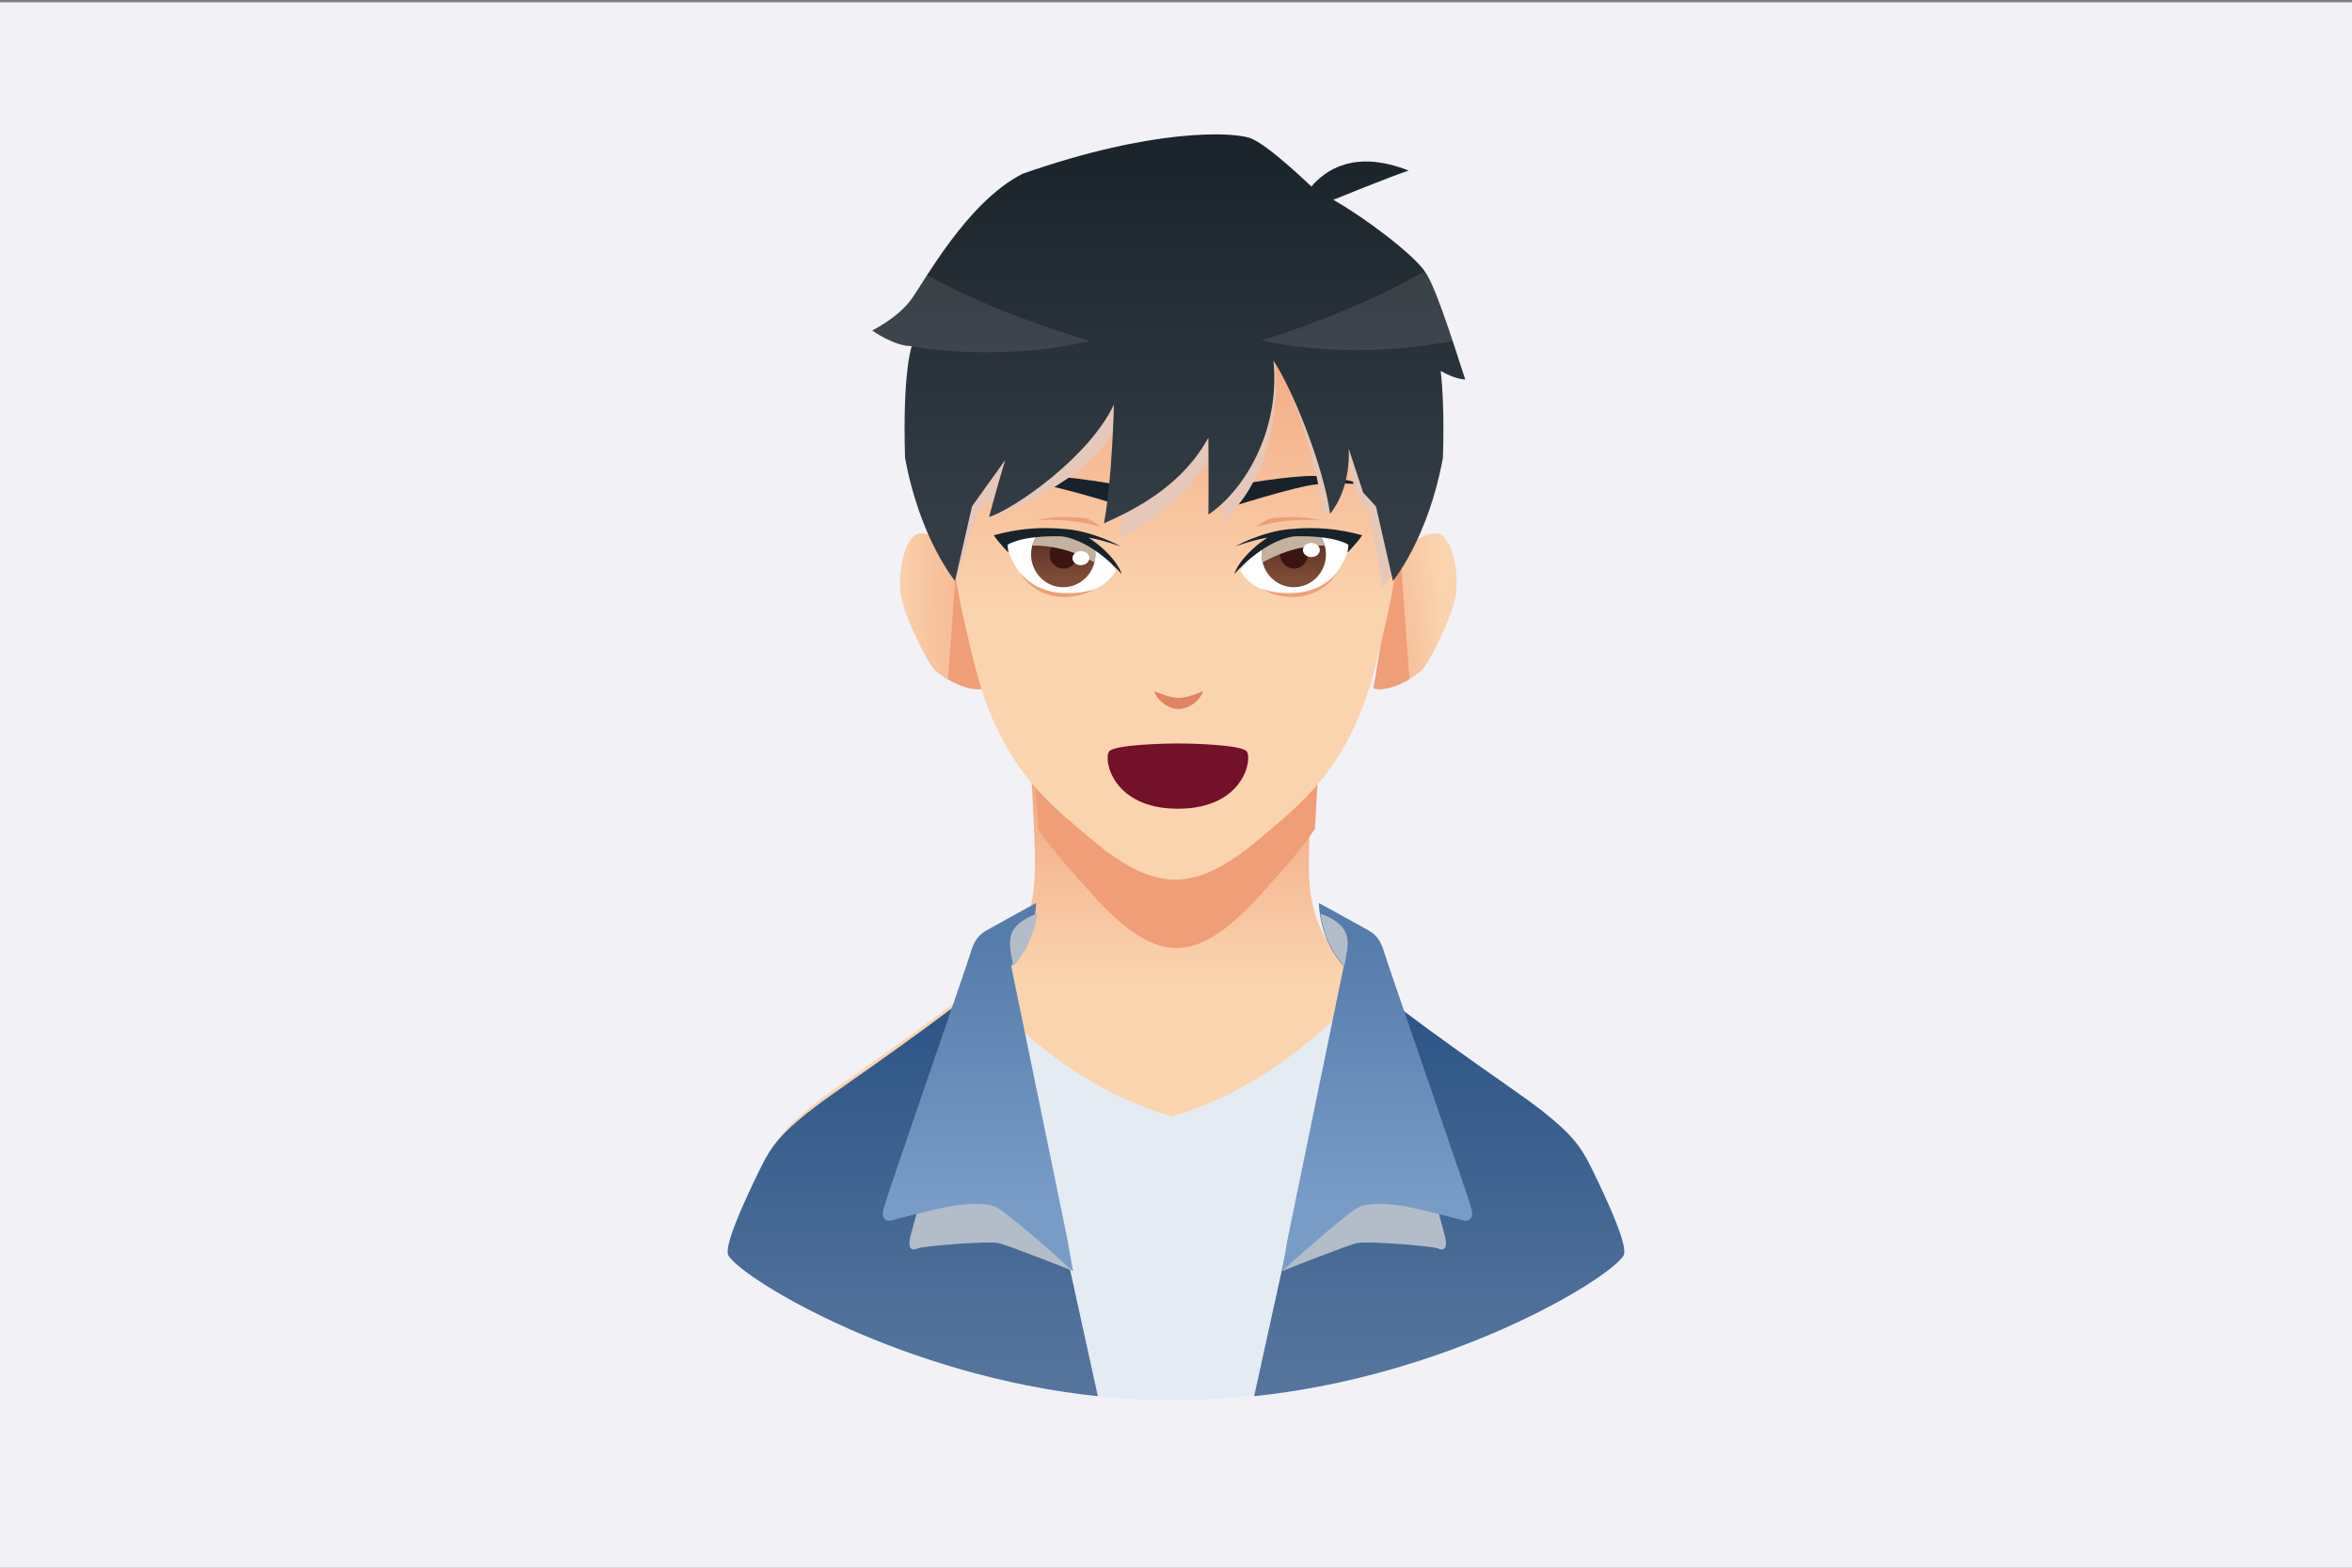 <svg id="evjCfq2Z98S1"
    xmlns="http://www.w3.org/2000/svg"
    xmlns:xlink="http://www.w3.org/1999/xlink" viewBox="0 0 750 500" shape-rendering="geometricPrecision" text-rendering="geometricPrecision">
    <rect x="0" y="0" width="750" height="500" fill="#808080" stroke="none"/>
    <defs>
        <linearGradient id="evjCfq2Z98S7-fill" x1="291.722" y1="196.669" x2="252.736" y2="201.876" spreadMethod="pad" gradientUnits="userSpaceOnUse" gradientTransform="translate(0 0)">
            <stop id="evjCfq2Z98S7-fill-0" offset="0%" stop-color="#fad4af" />
            <stop id="evjCfq2Z98S7-fill-1" offset="100%" stop-color="#f09e78" />
        </linearGradient>
        <linearGradient id="evjCfq2Z98S9-fill" x1="114.898" y1="198.673" x2="162.428" y2="197.472" spreadMethod="pad" gradientUnits="userSpaceOnUse" gradientTransform="translate(0 0)">
            <stop id="evjCfq2Z98S9-fill-0" offset="0%" stop-color="#fad4af" />
            <stop id="evjCfq2Z98S9-fill-1" offset="100%" stop-color="#f09e78" />
        </linearGradient>
        <linearGradient id="evjCfq2Z98S11-fill" x1="207.304" y1="320.192" x2="207.304" y2="240.555" spreadMethod="pad" gradientUnits="userSpaceOnUse" gradientTransform="translate(0 0)">
            <stop id="evjCfq2Z98S11-fill-0" offset="0%" stop-color="#fad4af" />
            <stop id="evjCfq2Z98S11-fill-1" offset="100%" stop-color="#f09e78" />
        </linearGradient>
        <linearGradient id="evjCfq2Z98S13-fill" x1="207.304" y1="197.895" x2="207.304" y2="90.283" spreadMethod="pad" gradientUnits="userSpaceOnUse" gradientTransform="translate(0 0)">
            <stop id="evjCfq2Z98S13-fill-0" offset="0%" stop-color="#fad4af" />
            <stop id="evjCfq2Z98S13-fill-1" offset="100%" stop-color="#f09e78" />
        </linearGradient>
        <linearGradient id="evjCfq2Z98S17-fill" x1="244.061" y1="187.348" x2="244.061" y2="172.177" spreadMethod="pad" gradientUnits="userSpaceOnUse" gradientTransform="translate(0 0)">
            <stop id="evjCfq2Z98S17-fill-0" offset="0%" stop-color="#7d4c36" />
            <stop id="evjCfq2Z98S17-fill-1" offset="100%" stop-color="#542624" />
        </linearGradient>
        <linearGradient id="evjCfq2Z98S27-fill" x1="170.546" y1="187.348" x2="170.546" y2="172.177" spreadMethod="pad" gradientUnits="userSpaceOnUse" gradientTransform="translate(0 0)">
            <stop id="evjCfq2Z98S27-fill-0" offset="0%" stop-color="#7d4c36" />
            <stop id="evjCfq2Z98S27-fill-1" offset="100%" stop-color="#542624" />
        </linearGradient>
        <linearGradient id="evjCfq2Z98S37-fill" x1="205.571" y1="52.367" x2="205.571" y2="169.65" spreadMethod="pad" gradientUnits="userSpaceOnUse" gradientTransform="translate(0 0)">
            <stop id="evjCfq2Z98S37-fill-0" offset="0%" stop-color="#1c242b" />
            <stop id="evjCfq2Z98S37-fill-1" offset="100%" stop-color="#343d45" />
        </linearGradient>
        <linearGradient id="evjCfq2Z98S41-fill" x1="123.362" y1="438.661" x2="123.362" y2="318.574" spreadMethod="pad" gradientUnits="userSpaceOnUse" gradientTransform="translate(0 0)">
            <stop id="evjCfq2Z98S41-fill-0" offset="0%" stop-color="#54749c" />
            <stop id="evjCfq2Z98S41-fill-1" offset="100%" stop-color="#2b5385" />
        </linearGradient>
        <linearGradient id="evjCfq2Z98S43-fill" x1="143.65" y1="387.038" x2="143.65" y2="302.632" spreadMethod="pad" gradientUnits="userSpaceOnUse" gradientTransform="translate(0 0)">
            <stop id="evjCfq2Z98S43-fill-0" offset="0%" stop-color="#799cc7" />
            <stop id="evjCfq2Z98S43-fill-1" offset="100%" stop-color="#567cab" />
        </linearGradient>
        <linearGradient id="evjCfq2Z98S46-fill" x1="291.241" y1="438.661" x2="291.241" y2="318.574" spreadMethod="pad" gradientUnits="userSpaceOnUse" gradientTransform="translate(0 0)">
            <stop id="evjCfq2Z98S46-fill-0" offset="0%" stop-color="#54749c" />
            <stop id="evjCfq2Z98S46-fill-1" offset="100%" stop-color="#2b5385" />
        </linearGradient>
        <linearGradient id="evjCfq2Z98S48-fill" x1="270.954" y1="387.038" x2="270.954" y2="302.632" spreadMethod="pad" gradientUnits="userSpaceOnUse" gradientTransform="translate(0 0)">
            <stop id="evjCfq2Z98S48-fill-0" offset="0%" stop-color="#799cc7" />
            <stop id="evjCfq2Z98S48-fill-1" offset="100%" stop-color="#567cab" />
        </linearGradient>
    </defs>
    <g transform="translate(.001 0.74)">
        <rect width="750" height="500" rx="0" ry="0" transform="translate(-.001 0)" fill="#f1f1f6" />
    </g>
    <g transform="translate(168.665-3.217)">
        <g>
            <g>
                <path d="M275.652,183.93c2.239-6.405,11.422-12.372,15.266-10.093c3.843,2.278,5.978,13.458,4.377,20.508-1.602,7.055-8.006,19.75-10.248,22.248-2.242,2.493-10.57,7.595-15.695,6.184l6.3-38.847Z" fill="url(#evjCfq2Z98S7-fill)" />
                <path d="M277.892,180.013c-.975,1.238-1.768,2.565-2.239,3.917L269.353,222.778c3.308.911,7.939-.893,11.421-2.956l-2.882-39.809Z" fill="#f09e78" />
                <path d="M138.525,183.93c-2.242-6.405-11.426-12.372-15.268-10.093-3.843,2.278-5.979,13.458-4.377,20.508c1.601,7.055,8.006,19.75,10.247,22.248c2.241,2.493,10.57,7.595,15.695,6.184l-6.297-38.847Z" fill="url(#evjCfq2Z98S9-fill)" />
                <path d="M136.529,180.013c.976,1.238,1.768,2.565,2.242,3.917l6.297,38.848c-3.307.911-7.94-.893-11.421-2.956l2.882-39.809Z" fill="#f09e78" />
            </g>
            <path d="M156.283,202.595c0,0,3.849,45.576,4.699,67.498.855,21.923,2.562,36.459-22.847,55.56-25.416,19.103-39.509,28-47.408,34.296-7.901,6.294-11.105,9.982-14.309,16.493-3.202,6.511-11.501,24.647-10.464,26.045c5.981,8.031,66.095,44.71,139.07,44.71s133.095-36.679,139.072-44.71c1.041-1.397-7.264-19.534-10.466-26.045s-6.405-10.199-14.305-16.493c-7.901-6.296-21.996-15.193-47.406-34.296-25.414-19.101-23.703-33.637-22.852-55.56.856-21.922,4.7-67.498,4.7-67.498h-97.486Z" transform="translate(.002-4.387)" fill="url(#evjCfq2Z98S11-fill)" />
            <path d="M233.912,287.881c5.134-5.789,11.035-11.896,16.746-20.34c1.024-22.709,4.59-64.946,4.59-64.946h-97.487c0,0,3.566,42.232,4.589,64.942c5.714,8.445,11.614,14.555,16.751,20.344c11.904,13.419,20.214,17.701,27.406,17.701c7.189,0,15.498-4.282,27.405-17.701Z" fill="#f09e78" />
            <path d="M206.078,61.736c-64.8,0-74.795,44.714-74.795,70.323s2.25,49.918,11.233,84.645c8.258,31.922,24.253,43.405,36.158,53.606c11.904,10.201,20.214,13.457,27.406,13.457c7.189,0,15.498-3.256,27.405-13.457c11.903-10.201,27.902-21.684,36.159-53.606c8.983-34.727,11.231-59.036,11.231-84.645.001-25.609-9.995-70.323-74.797-70.323Z" fill="url(#evjCfq2Z98S13-fill)" />
            <g id="eyes">
                <g>
                    <g id="left-eye">
                        <path d="M243.092,173.077c-6.034,1.3-12.813,6.24-16.283,12.155c2.456,4.232,8.275,8.516,19.058,7.757c10.781-.758,15.896-14.083,16.229-16.982-2.722-1.63-10.321-3.528-19.004-2.93Z" fill="#fff" />
                        <path d="M243.202,173.077c-3.075.663-6.339,2.279-9.267,4.481-.348,1.487-.415,3.067-.075,4.663c1.209,5.672,6.68,9.272,12.215,8.051c5.539-1.222,9.046-6.803,7.837-12.47-.376-1.753-1.19-3.274-2.255-4.551-2.59-.276-5.448-.38-8.455-.174Z" fill="url(#evjCfq2Z98S17-fill)" />
                        <path d="M248.334,179.051c.526,2.46-.995,4.886-3.402,5.416-2.407.531-4.78-1.034-5.306-3.495-.526-2.462.995-4.885,3.402-5.419c2.406-.528,4.782,1.037,5.306,3.498Z" fill="#3b1510" />
                        <path d="M243.202,173.077c-3.075.663-6.339,2.279-9.267,4.481-.348,1.487-.415,3.067-.075,4.663.027.131.085.245.121.375c3.352-1.952,10.774-5.509,19.766-5.374-.418-1.507-1.149-2.838-2.09-3.971-2.591-.276-5.449-.38-8.456-.174Z" fill="#c4b2a0" />
                        <path d="M224.91,186.343c0,0,8.967-10.662,19.164-12.071c13.293-.326,17.243,2.712,17.243,2.712c0,.652-.322,2.494-.322,2.494s3.365-3.356,4.698-5.557c-7.366-1.982-14.255-2.8-23.275-1.931-9.022.87-17.245,5.535-17.245,5.535s5.566-2.091,10.332-2.822c-3.083,1.873-8.956,6.756-10.595,11.64Z" fill="#17222b" />
                        <path d="M233.091,190.868c2.122.903,16.134,4.865,24.376-4.837-1.929,3.975-10.869,11.761-24.376,4.837Z" fill="#f09e78" />
                        <path d="M252.195,178.645c0,1.238-1.205,2.246-2.695,2.246-1.489,0-2.696-1.008-2.696-2.246c0-1.242,1.208-2.245,2.696-2.245c1.491-.001,2.695,1.003,2.695,2.245Z" fill="#fff" />
                        <path d="M231.937,171.286c0,0,8.407-2.928,20.419-2.115-6.245-1.792-14.736-.759-15.481-.704-.746.053-3.468,1.355-4.937,2.819Z" fill="#f09e78" />
                    </g>
                    <path d="M221.651,165.59c0,0,23.011-7.383,29.738-7.924c6.726-.542,14.253,0,14.253,0s-7.368-2.496-15-2.657c-7.633-.164-24.824,2.764-26.159,3.146-1.333.382-3.043,3.744-2.832,7.435Z" fill="#17222b" />
                </g>
                <g>
                    <g id="right-eye">
                        <path d="M170.938,173.077c6.033,1.3,12.812,6.24,16.282,12.155-2.454,4.232-8.274,8.516-19.058,7.757-10.783-.758-15.896-14.083-16.228-16.982c2.723-1.63,10.32-3.528,19.004-2.93Z" fill="#fff" />
                        <path d="M171.07,173.077c3.075.663,6.339,2.279,9.266,4.481.348,1.487.416,3.067.076,4.663-1.211,5.672-6.681,9.272-12.215,8.051-5.539-1.222-9.046-6.803-7.837-12.47.376-1.753,1.191-3.274,2.255-4.551c2.59-.276,5.446-.38,8.455-.174Z" fill="url(#evjCfq2Z98S27-fill)" />
                        <path d="M166.128,179.051c-.525,2.46.996,4.886,3.401,5.416c2.406.531,4.78-1.034,5.306-3.495.526-2.462-.995-4.885-3.402-5.419-2.405-.528-4.779,1.037-5.305,3.498Z" fill="#3b1510" />
                        <path d="M171.076,173.077c3.075.663,6.339,2.279,9.266,4.481.348,1.487.416,3.067.076,4.663-.028.131-.085.245-.12.375-3.352-1.952-10.772-5.509-19.767-5.374.418-1.507,1.149-2.838,2.09-3.971c2.591-.276,5.447-.38,8.456-.174Z" fill="#c4b2a0" />
                        <path d="M189.034,186.343c0,0-8.972-10.662-19.168-12.071-13.293-.326-17.242,2.712-17.242,2.712c0,.652.321,2.494.321,2.494s-3.367-3.356-4.7-5.557c7.366-1.982,14.258-2.8,23.278-1.931c9.021.87,17.242,5.535,17.242,5.535s-5.567-2.091-10.33-2.822c3.083,1.873,8.955,6.756,10.599,11.64Z" fill="#17222b" />
                        <path d="M181.119,190.868c-2.122.903-16.136,4.865-24.378-4.837c1.93,3.975,10.87,11.761,24.378,4.837Z" fill="#f09e78" />
                        <path d="M173.313,181.239c0,1.239,1.207,2.247,2.695,2.247c1.49,0,2.695-1.008,2.695-2.247c0-1.242-1.206-2.246-2.695-2.246s-2.695,1.004-2.695,2.246Z" fill="#fff" />
                        <path d="M182.337,171.286c0,0-8.407-2.928-20.419-2.115c6.247-1.792,14.738-.759,15.483-.704.745.053,3.468,1.355,4.935,2.819Z" fill="#f09e78" />
                    </g>
                    <path d="M192.236,165.59c0,0-23.011-7.383-29.737-7.924-6.726-.542-14.254,0-14.254,0s7.368-2.496,15.002-2.657c7.632-.164,24.824,2.764,26.158,3.146c1.334.382,3.046,3.744,2.831,7.435Z" fill="#17222b" />
                </g>
            </g>
            <path id="mui" d="M207.178,229.342c4.137,0,7.445-3.798,7.737-5.695-1.279.558-4.996,2.175-7.739,2.175-2.741,0-6.458-1.618-7.736-2.175.288,1.897,3.598,5.695,7.738,5.695Z" fill="#e08464" />
            <path d="M206.078,61.736c-64.8,0-74.795,44.714-74.795,70.323c0,18.084,1.127,35.525,4.949,56.439l7.22-22.909l9.924-6.585c-2.058,1.576-5.124,4.576-6.288,9.117c8.113-2.676,34.698-13.637,41.25-31.24c0,0,1.615,23.825.199,38.012c10.434-5.849,23.891-14.622,30.748-30.29c0,0,1.495,15.554,2.177,24.427c10.8-8.732,18.515-28.509,16.316-50.756c5.699,8.354,14.121,33.907,15.477,49.736c7.428-8.296,7.013-20.488,7.013-20.488l3.855,14.253l3.867,4.641l4.165,24.04c0,0,1.82-1.88,4.388-5.418c3.329-19.396,4.333-35.9,4.333-52.978c0-25.61-9.996-70.324-74.798-70.324Z" fill="#e6c8ba" />
            <path d="M298.568,124.244c-1.39-3.908-8.648-28.107-12.601-34.079-3.952-5.968-19.86-17.795-29.47-23.221c0,0,17.833-7.271,24.027-9.332-17.615-6.943-26.856.217-31.02,5.1c0,0-13.933-13.509-19.541-15.463-5.609-1.953-30.748-3.255-72.55,11.395-17.936,9.116-31.494,34.782-35.764,40.426s-12.173,9.549-12.173,9.549s6.831,4.991,12.597,4.991c0,0-2.988,8.247-2.135,35.594c4.697,25.826,15.939,39.3,15.939,39.3l5.412-23.78l10.571-14.761c0,0-3.309,11.069-5.126,18.161c8.113-2.676,31.711-18.919,39.8-35.85c0,0-.507,23.876-3.177,37.874c10.91-4.868,25.092-12.371,33.311-27.347c0,0,.107,15.627,0,24.527c11.532-7.705,22.954-26.806,20.755-49.052c5.699,8.354,15.869,33.1,18.048,48.833c6.986-8.685,5.936-20.836,5.936-20.836l4.593,14.025l4.103,4.426l5.412,23.78c0,0,11.242-13.474,15.94-39.3.417-13.401-.089-22.194-.711-27.702c2.244,1.302,5.156,2.631,7.824,2.742Z" fill="url(#evjCfq2Z98S37-fill)" />
            <g>
                <path d="M335.881,375.277c-3.397-6.905-6.764-10.805-15.013-17.38-3.491-2.78-8.034-5.967-14.322-10.374-7.928-5.558-18.788-13.174-33.141-23.964-2.503-1.879-4.676-3.7-6.659-5.497-15.287,16.895-35.975,33.75-61.761,41.234-25.786-7.482-46.475-24.336-61.757-41.234-1.981,1.797-4.157,3.618-6.658,5.497-14.333,10.771-25.185,18.38-33.104,23.935-6.309,4.425-10.862,7.619-14.359,10.403-8.253,6.573-11.622,10.475-15.02,17.38-12.587,25.584-10.927,27.822-10.218,28.779c6.742,9.052,68.492,45.743,141.115,45.743c72.641,0,134.377-36.691,141.113-45.743.709-.953,2.376-3.184-10.217-28.779Z" fill="#e5ebf2" />
                <g>
                    <path d="M103.465,347.494c-6.309,4.425-10.862,7.619-14.359,10.403-8.253,6.573-11.622,10.475-15.02,17.38-12.587,25.584-10.927,27.822-10.218,28.779c5.999,8.053,55.544,37.962,117.54,44.467l-10.535-47.987-27.646-82.474c-1.981,1.797-4.157,3.618-6.658,5.497-14.332,10.772-25.185,18.381-33.104,23.935Z" fill="url(#evjCfq2Z98S41-fill)" />
                    <path d="M123.886,401.399c1.382-.736,22.396-2.437,25.712-1.733c3.317.705,23.979,8.956,23.986,8.958l-1.776-8.088-27.646-82.474c-.128.115-.275.232-.405.352-5.259,18.843-21.512,76.266-22.22,79.585-.826,3.896.969,4.137,2.35,3.4Z" fill="#b3bdc9" />
                    <path d="M161.711,291.228c0,0,.069,11.492-7.924,20.126l17.988,87.445l1.673,9.825c0,0-21.263-19.378-25.107-20.68-3.844-1.3-11.051-.814-17.938.815-6.886,1.628-12.972,3.174-14.573,3.661-1.602.488-3.685-.081-2.723-3.826.962-3.742,26.746-78.134,27.628-81.143.88-3.013,1.922-5.616,4.884-7.325c2.963-1.71,16.093-8.898,16.093-8.898Z" fill="url(#evjCfq2Z98S43-fill)" />
                    <path d="M162.073,294.603c-11.779,4.331-8.464,10.761-7.633,16.751c5.303-5.726,7.05-12.696,7.633-16.751Z" fill="#b3bdc9" />
                </g>
                <g>
                    <path d="M309.208,347.494c6.308,4.425,10.859,7.619,14.36,10.403c8.253,6.573,11.622,10.475,15.019,17.38c12.587,25.584,10.925,27.822,10.216,28.779-5.996,8.053-55.543,37.962-117.54,44.467l10.535-47.987l27.647-82.474c1.983,1.797,4.16,3.618,6.656,5.497c14.333,10.772,25.186,18.381,33.107,23.935Z" fill="url(#evjCfq2Z98S46-fill)" />
                    <path d="M289.862,401.399c-1.382-.736-22.395-2.437-25.709-1.733-3.32.705-23.979,8.956-23.99,8.958l1.777-8.088l27.647-82.474c.129.115.275.232.404.352c5.261,18.843,21.513,76.266,22.224,79.585.825,3.896-.972,4.137-2.353,3.4Z" fill="#b3bdc9" />
                    <path d="M251.9,291.228c0,0-.065,11.492,7.927,20.126l-17.991,87.445-1.673,9.825c0,0,21.266-19.378,25.109-20.68c3.845-1.3,11.052-.814,17.938.815c6.887,1.628,12.973,3.174,14.575,3.661c1.601.488,3.683-.081,2.722-3.826-.962-3.742-26.747-78.134-27.628-81.143-.881-3.013-1.922-5.616-4.885-7.325-2.962-1.71-16.095-8.898-16.095-8.898Z" fill="url(#evjCfq2Z98S48-fill)" />
                    <path d="M252.394,294.603c11.776,4.331,8.462,10.761,7.631,16.751-5.306-5.726-7.052-12.696-7.631-16.751Z" fill="#b3bdc9" />
                </g>
            </g>
            <!--      mouth-->
            <g id="fix-mouth">
                <path id="phan-nau" class="mouth" d="M206.946,261.147c21.255,0,23.869-16.228,21.874-18.344-1.997-2.117-18.225-2.47-21.874-2.47s-19.878.353-21.873,2.47c-1.996,2.116.616,18.344,21.873,18.344Z" fill="#73102a" />
                <!-- <path id="phan-trang" class="mouth" d="M206.944744,245.624c9.275109,0,16.444699-1.077,21.939712-2.709-.024597-.03-.038372-.085-.064937-.113-1.997292-2.117-18.224552-2.47-21.873791-2.47s-19.878467.353-21.872808,2.47c-.027549.027-.040339.083-.06592.113c5.493045,1.632,12.663619,2.709,21.937744,2.709Z" fill="#fff" />
                <path id="phan-hong" class="mouth" d="M207.001862,247.391c-9.383337,0-15.124322,3.164-18.449862,6.88c3.32554,3.713,9.066525,6.876,18.449862,6.876s15.123338-3.163,18.448878-6.876c-3.326524-3.717-9.065541-6.88-18.448878-6.88Z" fill="#eb5050" /> -->
            </g>
            <g opacity="0.1" id="test">
                <path d="M126.97,90.953c-2.372,3.667-4.18,6.609-5.32,8.116-4.27,5.644-12.173,9.549-12.173,9.549s6.831,4.991,12.597,4.991c0,0-.022.063-.059.182c32.638,4.854,56.884-1.816,56.884-1.816-23.471-7-40.378-14.666-51.93-21.022Z" fill="#fff" />
                <path d="M287.968,90.165c-.263-.396-.58-.819-.943-1.263-11.464,6.727-28.789,15.121-53.39,22.891c0,0,27.334,7.044,62.808-.196-2.735-8.247-6.169-17.946-8.476-21.432Z" fill="#fff" />
            </g>
        </g>
    </g>
</svg>